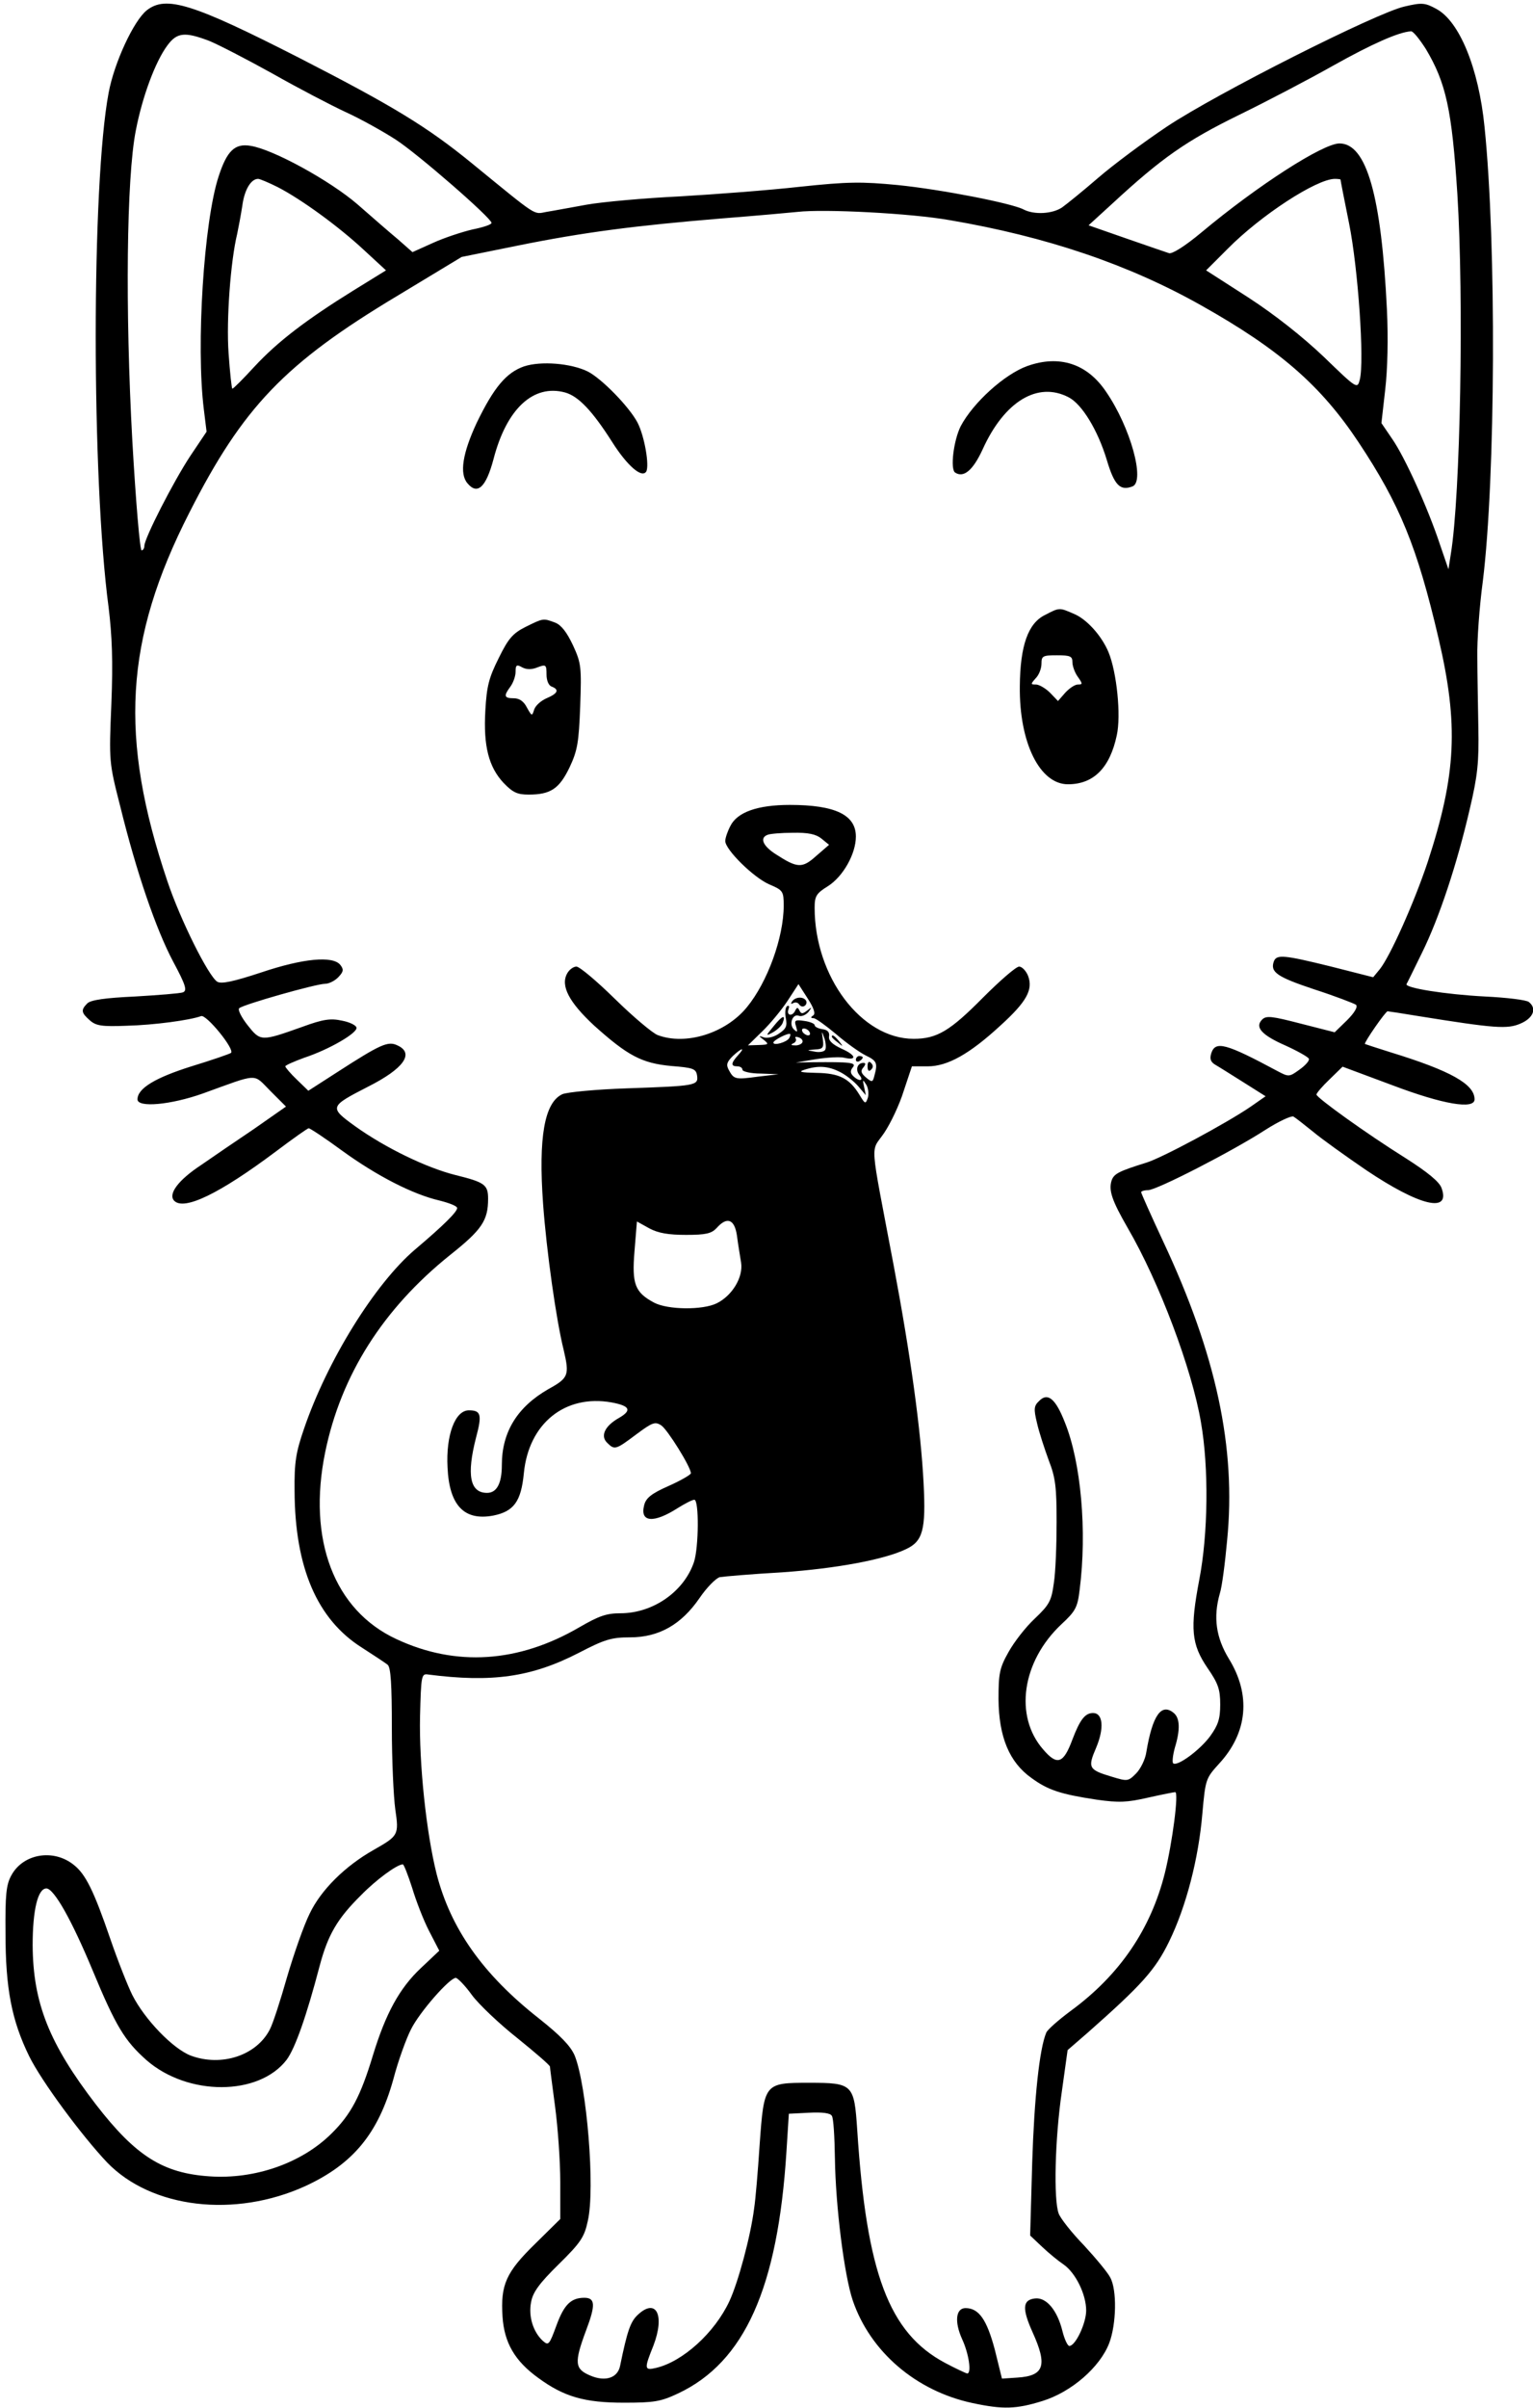 <?xml version="1.0" standalone="no"?>
<!DOCTYPE svg PUBLIC "-//W3C//DTD SVG 20010904//EN"
 "http://www.w3.org/TR/2001/REC-SVG-20010904/DTD/svg10.dtd">
<svg version="1.0" xmlns="http://www.w3.org/2000/svg"
 width="446pt" height="700pt" viewBox="0 0 446 700"
 preserveAspectRatio="xMidYMid meet">

<g transform="translate(0,700) scale(0.1,-0.1)"
fill="#000000" stroke="none">
<path d="M427 6970 c-38 -30 -95 -153 -111 -240 -50 -265 -50 -1122 0 -1496
10 -83 13 -155 8 -280 -7 -168 -7 -170 26 -299 47 -191 104 -357 154 -451 37
-69 41 -84 28 -89 -8 -3 -71 -8 -139 -12 -87 -4 -129 -10 -139 -20 -19 -19
-18 -27 7 -49 18 -16 34 -19 108 -16 79 2 183 16 216 28 15 6 99 -97 87 -107
-4 -3 -56 -21 -115 -39 -105 -33 -157 -64 -157 -96 0 -25 97 -16 190 17 166
60 145 59 197 7 l45 -45 -93 -65 c-52 -35 -121 -82 -154 -105 -67 -44 -97 -85
-78 -104 29 -29 132 21 295 143 49 37 93 68 96 68 4 0 48 -29 97 -65 102 -74
206 -127 283 -145 28 -7 52 -16 52 -22 0 -11 -39 -50 -123 -121 -116 -99 -255
-322 -323 -522 -23 -67 -28 -96 -27 -180 1 -223 66 -373 196 -455 34 -22 68
-44 75 -50 9 -8 12 -58 12 -183 0 -95 5 -201 10 -237 11 -75 9 -77 -63 -118
-83 -47 -153 -116 -186 -185 -17 -34 -46 -117 -66 -185 -19 -67 -41 -135 -50
-152 -39 -76 -141 -109 -230 -76 -52 20 -134 105 -170 176 -13 26 -42 99 -64
163 -48 140 -72 189 -107 216 -59 47 -147 32 -181 -31 -15 -27 -18 -56 -17
-168 0 -161 18 -254 69 -358 36 -73 153 -231 227 -309 129 -133 371 -162 577
-68 138 64 211 152 255 309 14 54 38 120 52 147 25 50 112 149 130 149 5 0 27
-22 47 -50 20 -27 80 -84 132 -125 52 -42 95 -79 95 -83 0 -4 7 -56 15 -117 8
-60 15 -159 15 -218 l0 -108 -73 -72 c-85 -83 -101 -119 -95 -212 5 -76 36
-129 104 -178 75 -55 135 -72 249 -72 88 0 107 3 158 27 193 91 290 306 315
703 l7 110 59 3 c38 2 62 -1 66 -9 5 -6 8 -62 9 -123 2 -140 27 -340 52 -414
51 -149 184 -263 348 -298 89 -19 127 -18 204 6 84 26 167 98 194 168 21 55
23 155 3 191 -7 14 -41 55 -76 93 -36 37 -69 79 -74 93 -15 40 -11 216 9 353
l17 122 60 52 c155 137 195 181 235 263 50 102 86 242 97 372 9 101 10 103 49
146 83 90 93 200 28 305 -37 61 -46 120 -26 190 6 18 15 87 21 153 27 270 -32
542 -186 870 -35 75 -64 140 -64 143 0 3 9 6 20 6 25 0 245 113 341 175 39 25
76 42 82 39 7 -4 32 -24 57 -44 25 -21 95 -71 155 -112 155 -104 246 -126 219
-52 -6 18 -40 46 -106 88 -112 70 -258 175 -258 184 0 4 17 24 38 44 l38 37
145 -54 c148 -56 239 -71 239 -41 0 44 -69 83 -245 137 -38 12 -72 23 -74 24
-3 4 60 95 66 95 2 0 42 -6 90 -14 224 -36 258 -38 296 -22 38 16 49 44 25 63
-7 6 -65 13 -128 16 -115 6 -233 25 -228 36 2 3 22 44 45 91 50 101 102 258
139 418 23 97 27 137 25 237 -1 66 -3 158 -3 205 -1 47 6 146 16 220 37 298
40 982 5 1321 -17 171 -73 307 -140 343 -33 18 -42 19 -93 7 -81 -18 -547
-253 -691 -349 -66 -44 -156 -111 -200 -149 -44 -38 -91 -76 -105 -86 -28 -19
-81 -22 -112 -6 -34 18 -238 58 -366 71 -105 10 -144 10 -285 -5 -89 -10 -247
-22 -350 -28 -103 -5 -225 -16 -270 -24 -45 -8 -98 -18 -117 -21 -39 -7 -22
-18 -218 142 -130 106 -229 166 -502 306 -310 158 -387 182 -443 138z m3721
-112 c59 -99 76 -176 92 -423 19 -305 9 -875 -19 -1045 l-7 -45 -24 70 c-36
109 -103 256 -139 308 l-32 47 11 97 c7 60 9 149 5 233 -16 330 -59 483 -138
483 -48 0 -238 -122 -402 -259 -48 -40 -85 -63 -94 -60 -9 3 -65 22 -125 43
l-109 38 69 63 c145 134 216 183 369 258 82 40 206 105 275 144 109 61 189 97
225 99 6 1 25 -23 43 -51z m-3539 23 c27 -11 110 -54 184 -95 74 -42 170 -92
213 -112 44 -20 108 -56 144 -79 64 -41 280 -229 280 -243 0 -5 -25 -13 -55
-19 -30 -7 -82 -24 -115 -39 l-60 -27 -42 37 c-24 20 -77 66 -118 102 -80 69
-246 160 -311 170 -46 8 -69 -15 -93 -89 -43 -131 -66 -492 -43 -677 l8 -65
-47 -70 c-49 -74 -134 -240 -134 -262 0 -7 -4 -13 -8 -13 -5 0 -17 143 -27
318 -21 381 -17 765 10 902 19 99 57 201 92 248 28 38 51 40 122 13z m199
-425 c68 -35 177 -114 251 -183 l64 -59 -94 -58 c-137 -85 -220 -148 -288
-221 -33 -36 -62 -65 -65 -65 -2 0 -7 46 -11 103 -7 98 6 269 25 347 4 19 11
56 15 82 6 46 25 78 46 78 5 0 31 -11 57 -24z m3092 22 c0 -2 11 -59 25 -128
26 -129 45 -400 31 -454 -7 -27 -8 -27 -104 66 -62 59 -143 123 -220 173
l-123 79 63 63 c96 97 257 202 311 203 9 0 17 -1 17 -2z m-1137 -118 c282 -48
521 -129 732 -248 228 -128 348 -233 457 -397 121 -182 171 -305 233 -570 59
-252 52 -396 -31 -650 -40 -120 -110 -276 -140 -313 l-19 -23 -122 31 c-138
34 -159 36 -167 15 -11 -31 9 -45 117 -81 62 -20 116 -41 122 -45 6 -6 -4 -23
-26 -45 l-36 -35 -98 25 c-85 22 -101 24 -113 12 -22 -22 -2 -45 69 -76 35
-16 65 -33 67 -38 2 -6 -11 -20 -28 -32 -29 -21 -31 -21 -63 -4 -151 81 -181
89 -193 52 -5 -16 -2 -25 11 -33 9 -5 47 -29 82 -51 l65 -41 -43 -30 c-70 -48
-260 -150 -304 -163 -80 -25 -94 -32 -101 -52 -9 -29 1 -58 47 -138 92 -158
187 -411 213 -565 23 -131 21 -324 -5 -458 -27 -142 -23 -187 24 -256 31 -45
37 -62 37 -106 0 -42 -6 -60 -29 -92 -30 -41 -97 -90 -108 -79 -3 3 -1 23 5
45 16 52 15 86 -3 101 -36 30 -62 -6 -80 -114 -3 -21 -17 -49 -30 -62 -23 -23
-25 -23 -71 -9 -67 20 -70 26 -45 84 24 57 20 101 -9 101 -23 0 -38 -19 -60
-77 -26 -70 -44 -77 -85 -29 -85 97 -62 256 53 364 41 38 47 49 53 100 22 171
4 371 -43 487 -27 69 -50 88 -75 62 -15 -14 -16 -23 -6 -64 6 -27 22 -75 34
-108 20 -51 23 -79 23 -180 0 -66 -3 -146 -8 -177 -7 -52 -13 -63 -55 -103
-27 -25 -61 -69 -77 -98 -26 -46 -29 -62 -29 -137 1 -109 31 -183 96 -229 48
-35 84 -47 190 -63 64 -9 88 -8 149 6 40 9 76 16 79 16 11 0 -8 -146 -30 -235
-41 -164 -132 -297 -274 -401 -35 -26 -67 -54 -71 -63 -20 -47 -35 -190 -41
-378 l-6 -212 35 -33 c19 -18 47 -41 62 -51 35 -24 66 -87 66 -134 0 -37 -31
-103 -49 -103 -5 0 -14 19 -20 43 -15 61 -47 99 -80 95 -36 -4 -38 -29 -7 -98
44 -97 34 -127 -44 -132 l-45 -3 -21 85 c-23 86 -46 120 -85 120 -28 0 -33
-39 -10 -90 20 -43 28 -100 15 -100 -3 0 -33 14 -65 31 -163 87 -228 261 -255
676 -9 134 -12 138 -140 138 -131 0 -131 -1 -144 -180 -5 -77 -12 -160 -16
-185 -10 -80 -46 -214 -72 -270 -43 -92 -136 -176 -214 -194 -34 -8 -34 -2 -7
65 34 89 8 140 -46 89 -21 -20 -30 -46 -51 -148 -7 -35 -43 -47 -87 -28 -45
19 -47 37 -12 131 28 74 27 95 -5 95 -39 0 -59 -20 -81 -80 -21 -57 -23 -60
-40 -45 -28 26 -42 71 -34 112 5 29 24 55 80 110 64 63 75 79 85 126 22 94 -3
394 -38 481 -12 28 -41 58 -104 108 -163 128 -257 261 -298 421 -30 120 -51
320 -48 457 3 118 4 125 23 122 186 -24 301 -8 439 63 75 39 95 45 149 45 84
0 149 37 202 114 21 31 48 58 59 61 12 2 93 9 181 14 158 11 297 37 360 67 50
23 59 56 52 192 -8 156 -38 373 -87 633 -71 376 -68 326 -28 385 19 28 45 83
57 122 l24 72 46 0 c58 0 122 36 212 119 76 69 95 104 80 144 -6 15 -18 27
-26 27 -9 0 -56 -41 -105 -90 -96 -97 -134 -120 -202 -120 -152 0 -288 181
-288 381 0 34 5 42 39 63 44 28 81 94 81 144 0 63 -60 92 -192 92 -94 0 -153
-21 -173 -61 -8 -15 -15 -35 -15 -44 0 -25 82 -106 128 -126 40 -17 42 -20 42
-62 0 -92 -47 -222 -107 -295 -62 -76 -178 -112 -260 -81 -15 6 -71 53 -124
105 -53 52 -103 94 -112 94 -9 0 -21 -9 -27 -20 -20 -36 6 -84 78 -151 98 -88
139 -110 225 -118 64 -5 72 -8 75 -28 4 -29 -4 -30 -205 -37 -89 -3 -173 -11
-187 -17 -52 -24 -70 -125 -56 -319 10 -137 38 -337 60 -425 17 -73 14 -81
-44 -113 -91 -52 -136 -125 -136 -221 0 -54 -15 -81 -43 -81 -50 0 -60 52 -32
161 18 67 14 79 -21 79 -40 0 -67 -72 -62 -166 5 -110 48 -156 133 -140 60 12
81 41 89 123 14 145 120 230 255 206 54 -10 60 -23 22 -45 -41 -23 -55 -52
-35 -72 22 -22 25 -21 85 24 47 35 55 38 73 26 18 -12 86 -121 86 -139 0 -4
-29 -21 -65 -37 -50 -22 -66 -35 -71 -56 -13 -50 28 -53 98 -8 21 13 42 24 48
24 14 0 13 -138 -1 -181 -29 -86 -119 -149 -214 -149 -41 0 -63 -8 -120 -41
-177 -103 -359 -115 -532 -34 -181 84 -259 289 -207 543 46 224 168 417 364
574 92 73 110 100 110 163 0 41 -10 48 -95 69 -84 21 -204 79 -292 142 -76 55
-75 57 38 115 103 52 136 97 85 120 -27 13 -48 4 -175 -78 l-84 -54 -33 32
c-19 18 -34 36 -34 39 0 3 25 14 55 25 73 24 157 73 152 88 -2 7 -21 16 -43
20 -32 7 -54 4 -114 -18 -121 -43 -122 -43 -160 5 -18 23 -29 45 -24 49 12 11
224 71 250 71 11 0 29 9 39 20 15 16 15 22 5 35 -22 27 -108 19 -230 -22 -82
-27 -116 -34 -128 -27 -26 17 -107 179 -145 292 -141 418 -125 702 64 1072
156 307 278 434 605 630 l187 113 163 33 c193 39 341 58 594 79 102 8 201 17
220 19 77 9 331 -4 443 -24z m-373 -1798 l22 -18 -37 -32 c-41 -37 -55 -36
-117 4 -38 24 -49 48 -25 57 6 3 40 6 73 6 45 1 68 -4 84 -17z m-24 -514 c-8
-5 -8 -8 1 -8 6 0 35 -21 65 -46 29 -25 68 -53 86 -62 33 -16 36 -22 26 -59
-5 -20 -7 -20 -25 -5 -14 12 -16 19 -7 29 7 9 7 13 0 13 -18 0 -24 -20 -12
-35 15 -18 -1 -20 -18 -3 -8 8 -9 15 -1 25 12 14 -7 16 -116 15 l-50 -1 60 10
c33 5 69 7 81 4 39 -9 34 8 -7 26 -28 13 -39 24 -37 36 2 12 -4 19 -19 21 -13
2 -23 7 -23 12 0 4 -14 10 -30 12 -27 4 -30 2 -24 -16 5 -17 4 -18 -6 -9 -16
15 -4 47 14 40 8 -3 20 2 28 11 11 15 11 16 -4 4 -13 -10 -17 -10 -22 0 -5 10
-7 10 -12 1 -8 -19 -27 -16 -20 3 3 8 2 12 -4 9 -5 -3 -7 -19 -4 -34 5 -24 1
-32 -20 -46 -14 -10 -34 -14 -43 -11 -17 6 -17 5 -1 -7 16 -13 14 -14 -14 -15
l-32 -1 41 40 c23 22 56 62 74 89 l32 49 27 -42 c18 -28 23 -44 16 -49z m-11
-48 c3 -5 2 -10 -4 -10 -5 0 -13 5 -16 10 -3 6 -2 10 4 10 5 0 13 -4 16 -10z
m-59 -18 c-7 -12 -46 -23 -46 -13 0 7 43 29 49 25 1 -2 0 -7 -3 -12z m104 -35
c-4 -5 -18 -7 -31 -4 -23 4 -23 4 2 6 23 1 26 5 23 29 -4 27 -4 27 5 2 4 -14
5 -29 1 -33z m-66 22 c-3 -5 -13 -9 -22 -8 -11 0 -12 2 -4 6 6 2 10 9 7 14 -4
5 1 6 9 3 9 -3 13 -10 10 -15z m-187 -37 c-21 -23 -21 -32 -2 -32 8 0 15 -4
15 -10 0 -5 24 -11 53 -11 l52 -2 -60 -7 c-66 -9 -70 -8 -85 20 -8 15 -5 23
12 40 27 25 37 26 15 2z m296 -48 c18 -9 42 -28 54 -42 l22 -26 -5 24 c-5 22
-4 23 6 7 6 -9 8 -27 5 -38 -7 -20 -8 -19 -25 9 -29 47 -58 62 -125 63 -45 1
-54 3 -35 9 40 13 69 11 103 -6z m-447 -474 c58 0 74 4 89 20 30 34 52 26 59
-22 3 -24 9 -59 12 -78 7 -43 -26 -97 -71 -119 -41 -20 -142 -19 -182 2 -56
30 -65 54 -57 150 l7 86 36 -20 c26 -14 56 -19 107 -19z m-797 -1898 c11 -37
33 -94 49 -125 l30 -58 -53 -50 c-63 -59 -103 -133 -140 -254 -36 -119 -64
-172 -121 -228 -87 -86 -223 -133 -354 -124 -136 9 -215 59 -331 209 -136 177
-183 295 -184 463 0 102 15 165 40 165 22 0 74 -93 134 -237 68 -164 94 -206
157 -262 120 -105 327 -105 408 1 25 34 58 128 96 273 24 90 51 137 121 206
43 44 104 89 121 89 3 0 15 -31 27 -68z"/>
<path d="M1525 5935 c-52 -18 -88 -61 -138 -164 -41 -88 -51 -148 -27 -176 29
-35 54 -12 76 71 38 146 116 218 208 193 39 -11 79 -53 137 -144 43 -68 86
-106 99 -86 10 17 -5 103 -25 142 -24 46 -104 128 -145 149 -49 24 -136 31
-185 15z"/>
<path d="M2989 5936 c-67 -24 -158 -107 -194 -175 -21 -42 -31 -126 -16 -135
25 -16 52 7 80 68 63 139 160 198 250 151 39 -20 85 -96 111 -182 22 -74 39
-91 75 -77 37 15 -6 172 -77 275 -55 82 -136 108 -229 75z"/>
<path d="M3040 5212 c-49 -24 -72 -89 -73 -207 -2 -164 58 -285 140 -285 75 0
122 48 142 142 13 58 0 184 -24 242 -20 48 -64 97 -102 112 -41 18 -41 18 -83
-4z m80 -137 c0 -11 7 -31 16 -43 14 -20 14 -22 0 -22 -9 0 -25 -11 -37 -24
l-21 -24 -23 24 c-13 13 -32 24 -41 24 -16 0 -16 1 -1 18 10 10 17 29 17 43 0
22 4 24 45 24 39 0 45 -3 45 -20z"/>
<path d="M1530 5178 c-38 -19 -51 -34 -79 -91 -29 -58 -35 -82 -39 -153 -6
-103 10 -164 53 -210 27 -28 40 -34 73 -34 64 0 89 17 119 79 23 49 27 72 31
178 4 114 3 125 -21 177 -18 38 -34 59 -52 66 -35 13 -34 13 -85 -12z m34
-118 c24 9 26 8 26 -21 0 -17 6 -32 15 -35 23 -9 18 -20 -15 -34 -16 -7 -32
-21 -36 -33 -6 -20 -7 -19 -21 6 -9 18 -22 27 -38 27 -29 0 -30 7 -10 34 8 11
15 30 15 43 0 20 3 22 19 13 13 -7 28 -7 45 0z"/>
<path d="M2304 4088 c-4 -6 -3 -8 4 -4 6 3 13 2 17 -4 4 -6 11 -8 16 -4 5 3 7
10 4 15 -8 13 -32 11 -41 -3z"/>
<path d="M2251 4017 c-24 -29 -24 -30 -2 -18 12 7 25 19 28 27 10 26 -1 22
-26 -9z"/>
<path d="M2420 3986 c0 -2 8 -10 18 -17 15 -13 16 -12 3 4 -13 16 -21 21 -21
13z"/>
<path d="M2490 3919 c0 -5 5 -7 10 -4 6 3 10 8 10 11 0 2 -4 4 -10 4 -5 0 -10
-5 -10 -11z"/>
<path d="M2524 3900 c0 -13 4 -16 10 -10 7 7 7 13 0 20 -6 6 -10 3 -10 -10z"/>
</g>
</svg>
